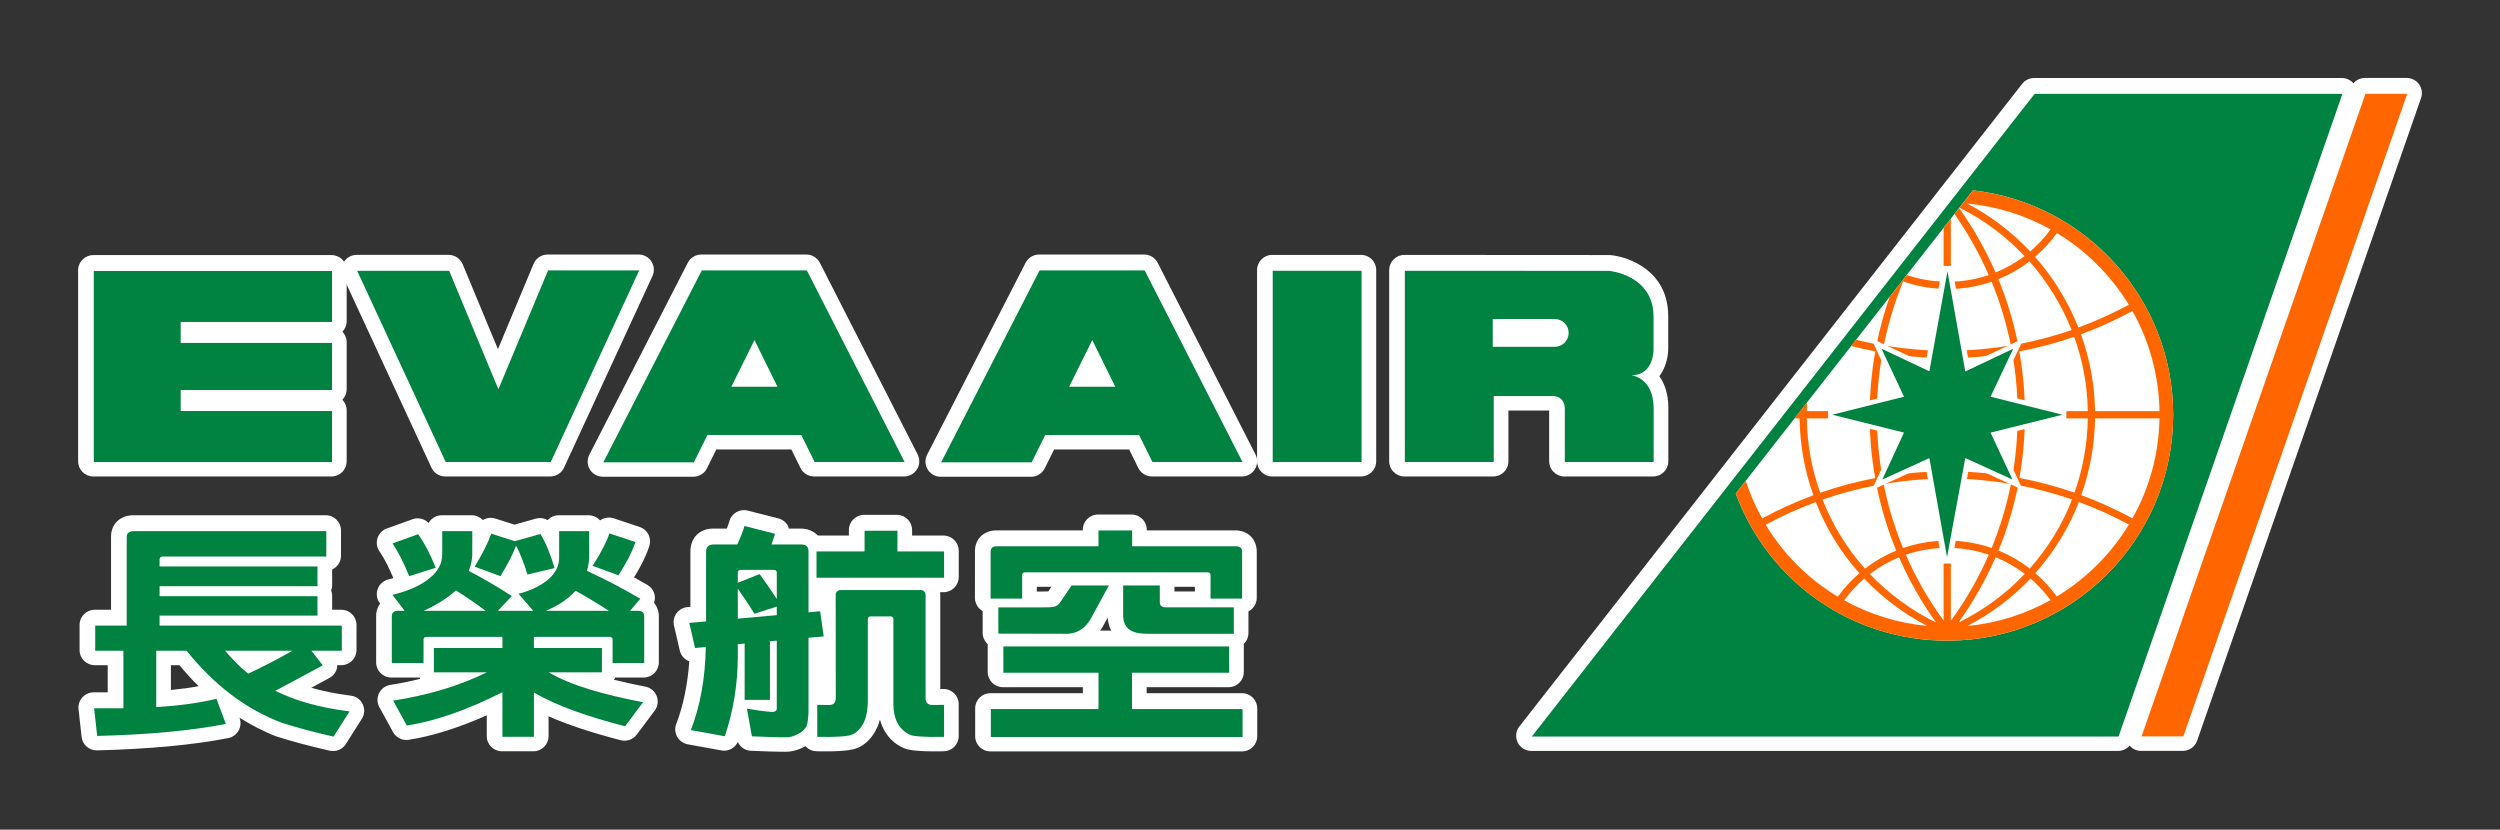 <?xml version="1.0" encoding="UTF-8" standalone="no"?>
<!-- Created with Inkscape (http://www.inkscape.org/) -->
<svg
   xmlns:svg="http://www.w3.org/2000/svg"
   xmlns="http://www.w3.org/2000/svg"
   version="1.0"
   width="1133.858"
   height="376.299"
   id="svg2">
  <rect width="100%" height="100%" fill="#333333" stroke="none"/>
  <defs
     id="defs4" />
  <g
     transform="translate(-2190.77,-43.269)"
     id="layer1">
    <g
       transform="translate(35.433,35.35)"
       id="g3609">
      <path
         d="M 2312.566,130.495 C 2312.566,126.696 2309.498,123.611 2305.699,123.611 L 2197.645,123.611 C 2193.847,123.611 2190.77,126.696 2190.77,130.495 L 2190.77,217.149 C 2190.77,220.939 2193.847,224.024 2197.645,224.024 L 2237.058,224.024 L 2305.699,224.024 C 2309.498,224.024 2312.566,220.939 2312.566,217.149 L 2312.566,194.022 C 2312.566,192.157 2311.818,190.473 2310.615,189.244 C 2311.818,187.998 2312.566,186.331 2312.566,184.466 L 2312.566,163.127 C 2312.566,161.279 2311.818,159.612 2310.632,158.374 C 2311.818,157.136 2312.566,155.469 2312.566,153.613 L 2312.566,130.495 z"
         id="path2946"
         style="fill:#ffffff;fill-opacity:1;fill-rule:nonzero;stroke:none" />
      <path
         d="M 2450.802,126.534 C 2449.539,124.557 2447.364,123.362 2445.01,123.362 L 2403.689,123.362 C 2400.913,123.362 2398.412,125.021 2397.338,127.591 L 2381.173,166.281 L 2365.188,127.771 C 2364.113,125.202 2361.612,123.526 2358.836,123.526 L 2317.086,123.526 C 2314.74,123.526 2312.557,124.72 2311.302,126.706 C 2310.03,128.674 2309.867,131.157 2310.856,133.289 L 2351.024,220.029 C 2352.15,222.453 2354.582,224.017 2357.255,224.017 L 2404.91,224.017 C 2407.599,224.017 2410.032,222.453 2411.157,220.02 L 2451.258,133.117 C 2452.237,130.994 2452.065,128.502 2450.802,126.534 z"
         id="path2950"
         style="fill:#ffffff;fill-opacity:1;fill-rule:nonzero;stroke:none" />
      <path
         d="M 2571.523,214.011 L 2527.186,127.116 C 2526.008,124.812 2523.645,123.36 2521.058,123.36 L 2473.404,123.36 C 2470.817,123.36 2468.462,124.804 2467.276,127.098 L 2422.63,214.131 C 2421.538,216.262 2421.624,218.815 2422.87,220.851 C 2424.125,222.897 2426.342,224.143 2428.749,224.143 L 2469.811,224.143 C 2472.432,224.143 2474.813,222.665 2475.973,220.319 L 2480.219,211.759 L 2514.243,211.759 L 2518.402,220.181 C 2519.554,222.527 2521.952,224.014 2524.564,224.014 L 2565.395,224.014 C 2567.793,224.014 2570.01,222.768 2571.265,220.723 C 2572.511,218.686 2572.614,216.142 2571.523,214.011 z"
         id="path2954"
         style="fill:#ffffff;fill-opacity:1;fill-rule:nonzero;stroke:none" />
      <path
         d="M 2724.748,214.011 L 2680.394,127.116 C 2679.216,124.812 2676.853,123.36 2674.266,123.36 L 2626.603,123.36 C 2624.016,123.36 2621.661,124.804 2620.484,127.098 L 2575.838,214.131 C 2574.738,216.262 2574.841,218.815 2576.078,220.851 C 2577.342,222.897 2579.55,224.143 2581.957,224.143 L 2623.011,224.143 C 2625.623,224.143 2628.004,222.665 2629.173,220.327 L 2633.427,211.759 L 2667.459,211.759 L 2671.619,220.181 C 2672.779,222.527 2675.16,224.014 2677.781,224.014 L 2718.629,224.014 C 2721.018,224.014 2723.244,222.768 2724.499,220.723 C 2725.745,218.686 2725.848,216.142 2724.748,214.011 z"
         id="path2958"
         style="fill:#ffffff;fill-opacity:1;fill-rule:nonzero;stroke:none" />
      <path
         d="M 2772.628,123.529 L 2732.339,123.529 C 2728.54,123.529 2725.464,126.597 2725.464,130.405 L 2725.464,217.136 C 2725.464,220.935 2728.54,224.012 2732.339,224.012 L 2772.628,224.012 C 2776.427,224.012 2779.503,220.935 2779.503,217.136 L 2779.503,130.405 C 2779.503,126.597 2776.427,123.529 2772.628,123.529 z"
         id="path2962"
         style="fill:#ffffff;fill-opacity:1;fill-rule:nonzero;stroke:none" />
      <path
         d="M 2907.917,178.535 C 2911.888,173.353 2911.957,166.881 2911.939,166.091 C 2911.939,166.202 2911.939,151.231 2911.939,151.231 C 2911.939,131.181 2894.665,124.392 2885.53,123.593 C 2884.937,123.567 2792.275,123.533 2792.275,123.533 C 2790.453,123.524 2788.7,124.255 2787.411,125.535 C 2786.122,126.824 2785.391,128.577 2785.391,130.399 L 2785.391,217.131 C 2785.391,220.938 2788.477,224.015 2792.267,224.015 L 2832.59,224.015 C 2836.397,224.015 2839.465,220.938 2839.465,217.131 L 2839.465,194.099 L 2857.951,194.099 L 2857.951,217.131 C 2857.951,220.938 2861.028,224.015 2864.818,224.015 L 2905.116,224.015 C 2908.906,224.015 2911.991,220.938 2911.991,217.131 L 2911.991,192.81 C 2911.991,186.485 2910.281,181.887 2907.917,178.535 M 2857.951,192.913 C 2857.951,192.922 2857.951,192.947 2857.951,192.81 L 2857.951,192.913 L 2857.951,192.913 z"
         id="path2966"
         style="fill:#ffffff;fill-opacity:1;fill-rule:nonzero;stroke:none" />
      <path
         d="M 2319.86,327.329 C 2318.854,325.198 2316.834,323.728 2314.506,323.436 C 2307.716,322.568 2301.889,321.399 2296.509,319.852 C 2298.52,318.769 2300.6,317.635 2302.852,316.415 L 2304.76,315.375 C 2306.539,314.421 2307.811,312.728 2308.223,310.742 C 2308.3,310.364 2308.197,309.986 2308.215,309.608 L 2310.14,309.608 C 2313.947,309.608 2317.023,306.531 2317.023,302.733 L 2317.023,291.337 C 2317.023,287.538 2313.947,284.462 2310.14,284.462 L 2305.98,284.462 L 2305.98,277.99 C 2305.98,277.191 2305.774,276.452 2305.525,275.73 C 2305.774,275.017 2305.98,274.278 2305.98,273.478 L 2305.98,266.208 C 2308.326,265.108 2309.994,262.753 2309.994,259.994 L 2309.994,248.478 C 2309.994,244.688 2306.908,241.603 2303.118,241.603 L 2215.948,241.603 C 2208.91,241.603 2205.704,246.544 2205.704,251.134 L 2205.704,284.462 L 2198.287,284.462 C 2194.497,284.462 2191.429,287.538 2191.429,291.337 L 2191.429,302.733 C 2191.429,306.531 2194.497,309.608 2198.287,309.608 L 2204.191,309.608 L 2204.191,321.932 L 2197.789,321.932 C 2195.838,321.932 2193.982,322.766 2192.667,324.227 C 2191.369,325.679 2190.75,327.613 2190.957,329.564 L 2192.34,342.12 C 2192.727,345.669 2195.778,348.324 2199.353,348.247 C 2223.15,347.637 2243.183,345.763 2258.867,342.661 C 2260.852,342.266 2262.563,341.028 2263.542,339.266 C 2264.531,337.504 2264.685,335.39 2263.972,333.508 L 2263.938,333.414 C 2269.326,336.74 2274.844,339.705 2280.645,341.896 C 2287.511,344.113 2295.555,346.262 2304.863,348.385 C 2307.699,349.029 2310.647,347.826 2312.194,345.368 L 2319.447,333.938 C 2320.71,331.944 2320.856,329.452 2319.86,327.329 M 2232.844,309.608 L 2236.703,309.608 C 2239.53,312.968 2242.418,316.217 2245.443,319.139 C 2241.61,319.844 2237.399,320.419 2232.844,320.858 L 2232.844,309.608 z"
         id="path2970"
         style="fill:#ffffff;fill-opacity:1;fill-rule:nonzero;stroke:none" />
      <path
         d="M 2718.663,322.319 L 2675.4,322.319 L 2675.4,319.586 L 2712.596,319.586 C 2716.386,319.586 2719.462,316.509 2719.462,312.71 L 2719.462,300.79 C 2719.462,296.992 2716.386,293.915 2712.596,293.915 L 2610.171,293.915 C 2606.381,293.915 2603.304,296.992 2603.304,300.79 L 2603.304,312.71 C 2603.304,316.509 2606.381,319.586 2610.171,319.586 L 2646.464,319.586 L 2646.464,322.319 L 2604.499,322.319 C 2600.692,322.319 2597.624,325.395 2597.624,329.194 L 2597.624,341.836 C 2597.624,345.643 2600.692,348.711 2604.499,348.711 L 2718.663,348.711 C 2722.462,348.711 2725.547,345.643 2725.547,341.836 L 2725.547,329.194 C 2725.547,325.395 2722.462,322.319 2718.663,322.319 z"
         id="path2974"
         style="fill:#ffffff;fill-opacity:1;fill-rule:nonzero;stroke:none" />
      <path
         d="M 2715.684,248.48 L 2675.446,248.48 L 2675.446,248.17 C 2675.446,244.363 2672.378,241.287 2668.588,241.287 L 2653.307,241.287 C 2649.517,241.287 2646.432,244.363 2646.432,248.17 L 2646.432,248.48 L 2607.166,248.48 C 2601.743,248.48 2597.781,252.115 2597.532,257.315 C 2597.515,257.658 2597.515,279.092 2597.515,279.092 C 2597.515,282.891 2600.591,285.959 2604.39,285.959 L 2618.699,285.959 C 2622.489,285.959 2625.583,282.891 2625.583,279.092 L 2625.583,274.047 L 2697.266,274.047 L 2697.266,279.092 C 2697.266,282.891 2700.352,285.959 2704.142,285.959 L 2718.451,285.959 C 2722.249,285.959 2725.326,282.891 2725.326,279.092 L 2725.326,257.658 C 2725.034,252.098 2721.072,248.48 2715.684,248.48 z"
         id="path2978"
         style="fill:#ffffff;fill-opacity:1;fill-rule:nonzero;stroke:none" />
      <path
         d="M 2663.959,269.604 C 2662.721,267.516 2660.478,266.235 2658.046,266.235 L 2641.124,266.235 C 2638.83,266.235 2636.69,267.378 2635.418,269.278 L 2630.794,276.144 C 2629.806,276.196 2628.397,276.196 2627.829,276.196 L 2607.9,276.196 C 2606.078,276.196 2604.325,276.926 2603.027,278.207 C 2601.738,279.496 2601.024,281.249 2601.024,283.071 L 2601.024,294.965 C 2601.024,298.764 2604.092,301.832 2607.891,301.841 L 2638.881,301.909 C 2646.307,301.909 2652.658,297.819 2656.285,290.694 C 2656.207,290.857 2664.088,276.402 2664.088,276.402 C 2665.24,274.279 2665.197,271.693 2663.959,269.604 z"
         id="path2982"
         style="fill:#ffffff;fill-opacity:1;fill-rule:nonzero;stroke:none" />
      <path
         d="M 2714.685,276.167 L 2688.009,276.167 L 2688.009,273.116 C 2688.009,269.317 2684.923,266.24 2681.125,266.24 L 2664.504,266.24 C 2660.714,266.24 2657.629,269.317 2657.629,273.116 L 2657.629,286.437 C 2657.629,291.026 2659.322,301.7 2675.015,301.906 C 2675.109,301.906 2714.685,301.906 2714.685,301.906 C 2718.475,301.906 2721.56,298.838 2721.56,295.031 L 2721.56,283.042 C 2721.56,279.235 2718.475,276.167 2714.685,276.167 z"
         id="path2986"
         style="fill:#ffffff;fill-opacity:1;fill-rule:nonzero;stroke:none" />
      <path
         d="M 2449.451,250.368 C 2448.643,248.744 2447.199,247.498 2445.472,246.922 L 2433.681,242.994 C 2430.088,241.8 2426.204,243.733 2424.992,247.326 C 2423.875,250.652 2421.555,255.103 2418.1,260.552 C 2416.991,262.314 2416.716,264.479 2417.395,266.439 C 2418.065,268.416 2419.578,269.971 2421.537,270.684 L 2433.208,274.973 C 2436.225,276.073 2439.602,274.956 2441.347,272.266 C 2445.326,266.155 2448.179,260.561 2449.82,255.628 C 2450.405,253.892 2450.276,252.001 2449.451,250.368 z"
         id="path2990"
         style="fill:#ffffff;fill-opacity:1;fill-rule:nonzero;stroke:none" />
      <path
         d="M 2413.219,263.318 C 2411.208,256.391 2408.879,250.796 2406.112,246.207 C 2404.505,243.56 2401.342,242.314 2398.36,243.147 L 2388.691,245.872 L 2379.977,243.096 C 2376.402,241.961 2372.578,243.886 2371.374,247.436 C 2370.206,250.882 2367.911,255.454 2364.516,261.04 C 2363.459,262.793 2363.236,264.933 2363.906,266.876 C 2364.585,268.809 2366.098,270.339 2368.014,271.052 L 2379.676,275.349 C 2382.736,276.484 2386.173,275.306 2387.892,272.53 C 2388.116,272.169 2388.262,271.869 2388.468,271.508 C 2389.963,274.095 2392.903,275.556 2395.911,274.842 L 2408.2,271.929 C 2410.039,271.491 2411.603,270.322 2412.557,268.697 C 2413.503,267.073 2413.743,265.131 2413.219,263.318 z"
         id="path2994"
         style="fill:#ffffff;fill-opacity:1;fill-rule:nonzero;stroke:none" />
      <path
         d="M 2359.104,262.571 C 2356.5,255.988 2353.552,250.376 2350.355,245.89 C 2348.567,243.38 2345.327,242.357 2342.431,243.414 L 2330.769,247.608 C 2328.749,248.33 2327.185,249.955 2326.541,252.009 C 2325.896,254.054 2326.248,256.288 2327.477,258.042 C 2329.6,261.05 2331.912,265.587 2334.327,271.5 C 2335.676,274.817 2339.354,276.536 2342.775,275.453 L 2354.789,271.663 C 2356.611,271.079 2358.107,269.773 2358.923,268.054 C 2359.74,266.335 2359.817,264.341 2359.104,262.571 z"
         id="path2998"
         style="fill:#ffffff;fill-opacity:1;fill-rule:nonzero;stroke:none" />
      <path
         d="M 2447.269,315.21 C 2451.068,315.21 2454.144,312.133 2454.144,308.334 L 2454.144,286.901 C 2454.015,284.632 2453.164,282.801 2451.97,281.306 C 2452.314,280.249 2452.468,279.14 2452.279,278.014 C 2451.953,276.012 2450.741,274.267 2448.996,273.236 C 2442.456,269.377 2435.71,265.862 2428.921,262.579 C 2428.972,262.029 2429.178,261.402 2429.195,260.869 C 2429.204,260.534 2429.204,248.485 2429.204,248.485 C 2429.204,244.695 2426.127,241.618 2422.337,241.618 L 2408.698,241.618 C 2404.9,241.618 2401.823,244.695 2401.823,248.485 L 2401.823,260.534 C 2401.823,261.496 2401.823,264.436 2395.378,267.736 C 2393.616,268.664 2391.364,269.489 2388.468,270.271 C 2388.365,270.297 2388.296,270.4 2388.184,270.434 C 2384.094,267.848 2379.934,265.415 2375.731,263.104 C 2375.972,261.686 2376.178,260.276 2376.178,258.884 L 2376.178,248.485 C 2376.178,244.695 2373.093,241.618 2369.303,241.618 L 2355.682,241.618 C 2351.874,241.618 2348.806,244.695 2348.806,248.485 L 2348.806,258.884 C 2348.806,260.328 2348.454,262.253 2345.704,264.384 C 2342.541,267.048 2337.694,269.188 2331.446,270.718 C 2329.203,271.285 2327.372,272.935 2326.608,275.127 C 2325.843,277.318 2326.229,279.75 2327.648,281.589 L 2327.742,281.718 C 2326.771,283.085 2326.049,284.64 2325.946,286.522 C 2325.937,286.901 2325.937,308.334 2325.937,308.334 C 2325.937,312.133 2329.014,315.21 2332.813,315.21 L 2345.558,315.21 C 2345.652,315.433 2345.841,315.596 2345.962,315.811 C 2341.57,316.868 2337.075,317.822 2332.383,318.544 C 2330.166,318.888 2328.249,320.289 2327.261,322.291 C 2326.264,324.311 2326.315,326.674 2327.398,328.642 L 2333.603,339.961 C 2335.004,342.505 2337.831,343.897 2340.693,343.45 C 2351.599,341.748 2363.296,338.027 2376.11,332.338 L 2376.11,341.774 C 2376.11,345.573 2379.178,348.658 2382.985,348.658 L 2397.268,348.658 C 2401.067,348.658 2404.135,345.573 2404.135,341.774 L 2404.135,332.81 C 2412.807,336.626 2423.463,340.158 2436.879,343.648 C 2439.577,344.344 2442.43,343.338 2444.106,341.121 L 2452.271,330.232 C 2453.689,328.333 2454.032,325.841 2453.182,323.632 C 2452.339,321.432 2450.414,319.807 2448.085,319.352 C 2442.8,318.321 2438.073,317.281 2433.768,316.215 C 2433.982,315.871 2434.275,315.588 2434.447,315.21 L 2447.269,315.21 z"
         id="path3002"
         style="fill:#ffffff;fill-opacity:1;fill-rule:nonzero;stroke:none" />
      <path
         d="M 2583.271,320.405 C 2582.713,320.405 2582.249,320.405 2581.785,320.405 L 2581.785,278.148 C 2581.785,277.916 2581.759,277.151 2581.759,277.151 C 2581.759,274.968 2580.822,272.69 2579.112,270.98 C 2577.402,269.278 2575.142,268.333 2572.727,268.333 L 2536.287,268.333 C 2531.311,268.333 2527.255,272.389 2527.255,277.383 C 2527.255,277.383 2527.281,308.932 2527.289,320.405 C 2526.782,320.405 2526.413,320.405 2525.768,320.405 C 2521.961,320.405 2518.884,323.473 2518.884,327.28 L 2518.884,341.77 C 2518.884,345.5 2521.858,348.542 2525.571,348.645 C 2527.487,348.705 2537.259,348.911 2541.874,347.846 C 2545.612,347.27 2551.894,343.549 2554.43,334.293 C 2556.733,342.767 2562.955,346.763 2566.968,347.803 C 2571.721,348.911 2581.544,348.705 2583.461,348.645 C 2587.19,348.542 2590.147,345.5 2590.147,341.77 L 2590.147,327.28 C 2590.147,323.473 2587.061,320.405 2583.271,320.405 z"
         id="path3006"
         style="fill:#ffffff;fill-opacity:1;fill-rule:nonzero;stroke:none" />
      <path
         d="M 2583.28,250.821 L 2569.014,250.821 L 2569.014,248.303 C 2569.014,244.513 2565.929,241.428 2562.139,241.428 L 2547.228,241.428 C 2543.421,241.428 2540.344,244.513 2540.344,248.303 L 2540.344,250.821 L 2525.433,250.821 C 2521.635,250.821 2518.558,253.898 2518.558,257.696 L 2518.558,269.625 C 2518.558,273.423 2521.635,276.5 2525.433,276.5 L 2583.28,276.5 C 2587.079,276.5 2590.164,273.423 2590.164,269.625 L 2590.164,257.696 C 2590.164,253.898 2587.079,250.821 2583.28,250.821 z"
         id="path3010"
         style="fill:#ffffff;fill-opacity:1;fill-rule:nonzero;stroke:none" />
      <path
         d="M 2533.873,283.838 C 2533.46,280.984 2531.337,278.836 2528.682,278.191 L 2528.682,257.823 C 2528.682,254.781 2527.736,252.315 2525.897,250.467 C 2523.07,247.648 2519.383,247.648 2518.171,247.648 L 2513.084,247.648 C 2512.946,247.227 2512.92,246.78 2512.705,246.393 C 2511.794,244.709 2510.213,243.514 2508.348,243.041 L 2494.46,239.501 C 2490.807,238.564 2487.112,240.73 2486.115,244.356 C 2485.866,245.285 2485.488,246.393 2484.989,247.648 L 2478.853,247.648 C 2472.631,247.648 2468.463,251.833 2468.463,258.064 L 2468.463,283.15 L 2467.114,283.27 C 2465.137,283.442 2463.332,284.465 2462.155,286.081 C 2461.003,287.679 2460.582,289.725 2461.029,291.658 L 2463.659,303.028 C 2464.192,305.34 2465.876,307.059 2467.964,307.85 C 2467.208,318.317 2465.283,327.882 2462.052,336.245 C 2461.312,338.152 2461.459,340.292 2462.456,342.08 C 2463.47,343.868 2465.214,345.122 2467.234,345.492 L 2482.617,348.285 C 2485.703,348.835 2488.642,347.193 2489.965,344.443 C 2491.031,346.704 2493.222,348.302 2495.818,348.422 C 2509.68,349.041 2512.379,348.852 2513.264,348.801 C 2516.659,348.388 2519.632,347.176 2522.7,345.062 C 2524.024,344.143 2524.986,342.991 2525.639,342.123 C 2526.782,340.963 2528.467,338.599 2528.673,330.572 C 2528.682,330.444 2528.682,312.851 2528.682,303.149 L 2529.3,303.097 C 2531.183,302.934 2532.91,301.997 2534.079,300.519 C 2535.256,299.049 2535.772,297.15 2535.497,295.276 L 2533.873,283.838 M 2528.656,296.789 C 2528.656,296.6 2528.544,296.445 2528.527,296.256 L 2528.587,296.256 C 2528.596,296.437 2528.656,296.609 2528.656,296.789 z"
         id="path3014"
         style="fill:#ffffff;fill-opacity:1;fill-rule:nonzero;stroke:none" />
      <path
         d="M 3252.496,46.165 C 3251.207,44.352 3249.11,43.269 3246.893,43.269 L 3227.943,43.269 C 3225.012,43.269 3222.4,45.125 3221.446,47.884 L 3119.907,339.327 C 3119.167,341.424 3119.494,343.762 3120.792,345.575 C 3122.081,347.389 3124.169,348.471 3126.395,348.471 L 3145.345,348.471 C 3148.276,348.471 3150.88,346.615 3151.834,343.856 L 3253.382,52.413 C 3254.112,50.299 3253.777,47.978 3252.496,46.165 z"
         id="path3018"
         style="fill:#ffffff;fill-opacity:1;fill-rule:nonzero;stroke:none" />
      <path
         d="M 3223.097,46.199 C 3221.808,44.386 3219.719,43.303 3217.502,43.303 L 3077.891,43.303 C 3075.777,43.303 3073.774,44.274 3072.477,45.95 L 2844.44,337.394 C 2842.816,339.465 2842.524,342.275 2843.675,344.647 C 2844.827,347.002 2847.233,348.506 2849.855,348.506 L 2856.077,348.506 L 3115.963,348.506 C 3118.893,348.506 3121.506,346.658 3122.46,343.891 L 3223.991,52.447 C 3224.713,50.333 3224.386,48.013 3223.097,46.199 z"
         id="path3022"
         style="fill:#ffffff;fill-opacity:1;fill-rule:nonzero;stroke:none" />
      <path
         d="M 2305.928,153.945 L 2305.928,130.818 L 2197.874,130.818 L 2197.874,217.481 L 2237.287,217.481 L 2305.928,217.481 L 2305.928,194.337 L 2237.287,194.337 L 2237.287,184.797 L 2305.928,184.797 L 2305.928,163.45 L 2237.287,163.45 L 2237.287,153.945 L 2305.928,153.945 z"
         id="path3026"
         style="fill:#008240;fill-opacity:1;fill-rule:nonzero;stroke:none" />
      <path
         d="M 2317.317,130.73 L 2359.058,130.73 L 2381.386,184.486 L 2403.911,130.558 L 2445.24,130.558 L 2405.148,217.462 L 2357.494,217.462 L 2317.317,130.73 z"
         id="path3030"
         style="fill:#008240;fill-opacity:1;fill-rule:nonzero;stroke:none" />
      <path
         d="M 2524.792,217.46 L 2565.631,217.46 L 2521.286,130.565 L 2473.631,130.565 L 2428.976,217.598 L 2470.039,217.598 L 2476.192,205.214 L 2518.75,205.214 L 2524.792,217.46 M 2487.038,183.333 L 2497.523,162.157 L 2507.965,183.333 L 2487.038,183.333 z"
         id="path3034"
         style="fill:#008240;fill-opacity:1;fill-rule:nonzero;stroke:none" />
      <path
         d="M 2678.009,217.46 L 2718.865,217.46 L 2674.502,130.565 L 2626.831,130.565 L 2582.184,217.598 L 2623.247,217.598 L 2629.392,205.214 L 2671.967,205.214 L 2678.009,217.46 M 2640.238,183.333 L 2650.731,162.157 L 2661.173,183.333 L 2640.238,183.333 z"
         id="path3038"
         style="fill:#008240;fill-opacity:1;fill-rule:nonzero;stroke:none" />
      <path
         d="M 2732.569,130.73 L 2772.858,130.73 L 2772.858,217.462 L 2732.569,217.462 L 2732.569,130.73 z"
         id="path3042"
         style="fill:#008240;fill-opacity:1;fill-rule:nonzero;stroke:none" />
      <path
         d="M 2895.211,178.116 C 2905.49,178.116 2905.292,166.531 2905.292,166.531 L 2905.292,151.56 C 2905.292,132.515 2885.164,130.771 2885.164,130.771 L 2792.494,130.728 L 2792.494,217.459 L 2832.818,217.459 L 2832.818,187.552 L 2859.571,187.552 C 2865.157,187.552 2865.046,193.138 2865.046,193.138 L 2865.046,217.459 L 2905.343,217.459 L 2905.343,193.138 C 2905.326,179.13 2895.211,178.116 2895.211,178.116 M 2860.491,165.207 L 2832.362,165.207 L 2832.362,152.608 L 2860.491,152.608 C 2863.963,152.608 2866.79,155.427 2866.79,158.908 C 2866.79,162.38 2863.963,165.207 2860.491,165.207 z"
         id="path3046"
         style="fill:#008240;fill-opacity:1;fill-rule:nonzero;stroke:none" />
      <path
         d="M 2301.722,309.662 L 2296.575,303.053 L 2310.368,303.053 L 2310.368,291.666 L 2227.71,291.666 L 2227.71,287.128 L 2299.333,287.128 L 2299.333,278.319 L 2227.71,278.319 L 2227.71,273.799 L 2299.333,273.799 L 2299.333,264.844 L 2227.71,264.844 L 2227.71,261.604 C 2227.71,260.753 2228.251,260.323 2229.326,260.323 L 2303.338,260.323 L 2303.338,248.807 L 2216.185,248.807 C 2213.925,248.807 2212.808,249.675 2212.808,251.454 L 2212.808,291.666 L 2198.524,291.666 L 2198.524,303.053 L 2211.304,303.053 L 2211.304,329.136 C 2207.204,329.136 2202.796,329.136 2198.026,329.136 L 2199.401,341.701 C 2222.949,341.091 2242.397,339.277 2257.772,336.244 L 2253.51,324.848 C 2245.981,326.696 2236.889,327.959 2226.206,328.629 L 2226.206,303.053 L 2239.974,303.053 C 2252.495,318.712 2266.942,329.626 2283.297,335.788 C 2289.562,337.799 2297.34,339.896 2306.621,342.01 L 2313.866,330.58 C 2298.818,328.664 2288.943,325.45 2280.16,321.23 C 2286.021,318.179 2293.025,314.38 2301.722,309.662 M 2257.394,303.053 L 2287.946,303.053 C 2281.432,306.8 2274.746,310.255 2267.905,313.469 C 2263.264,309.705 2260.153,306.199 2257.394,303.053 z"
         id="path3050"
         style="fill:#008240;fill-opacity:1;fill-rule:nonzero;stroke:none" />
      <path
         d="M 2668.751,313.036 L 2712.822,313.036 L 2712.822,301.116 L 2610.406,301.116 L 2610.406,313.036 L 2653.557,313.036 L 2653.557,329.52 L 2604.725,329.52 L 2604.725,342.17 L 2718.898,342.17 L 2718.898,329.52 L 2668.751,329.52 L 2668.751,313.036 z"
         id="path3054"
         style="fill:#008240;fill-opacity:1;fill-rule:nonzero;stroke:none" />
      <path
         d="M 2618.924,268.748 C 2618.924,267.897 2619.423,267.493 2620.377,267.493 L 2702.923,267.493 C 2703.903,267.493 2704.367,267.897 2704.367,268.748 L 2704.367,279.413 L 2718.676,279.413 L 2718.676,257.98 C 2718.607,256.459 2717.688,255.677 2715.917,255.677 L 2668.813,255.677 L 2668.813,248.5 L 2653.541,248.5 L 2653.541,255.677 L 2607.391,255.677 C 2605.62,255.677 2604.701,256.459 2604.624,257.98 L 2604.624,279.413 L 2618.924,279.413 L 2618.924,268.748 z"
         id="path3058"
         style="fill:#008240;fill-opacity:1;fill-rule:nonzero;stroke:none" />
      <path
         d="M 2628.055,283.393 L 2608.126,283.393 L 2608.134,295.296 L 2639.125,295.365 C 2644.178,295.365 2648.037,292.52 2650.4,287.888 L 2658.281,273.441 L 2641.351,273.441 L 2636.246,281.021 C 2634.793,283.187 2633.607,283.393 2628.055,283.393 z"
         id="path3062"
         style="fill:#008240;fill-opacity:1;fill-rule:nonzero;stroke:none" />
      <path
         d="M 2664.732,273.44 L 2664.732,286.769 C 2664.732,292.888 2668.264,295.269 2675.328,295.363 L 2714.913,295.363 L 2714.913,283.366 L 2684.06,283.366 C 2682.255,283.366 2681.353,282.575 2681.353,280.968 L 2681.353,273.44 L 2664.732,273.44 z"
         id="path3066"
         style="fill:#008240;fill-opacity:1;fill-rule:nonzero;stroke:none" />
      <path
         d="M 2443.534,253.767 L 2431.743,249.848 C 2430.436,253.724 2427.901,258.614 2424.128,264.561 L 2435.816,268.85 C 2439.486,263.203 2442.064,258.167 2443.534,253.767 z"
         id="path3070"
         style="fill:#008240;fill-opacity:1;fill-rule:nonzero;stroke:none" />
      <path
         d="M 2389.401,255.403 C 2391.129,258.617 2392.848,262.966 2394.566,268.475 L 2406.847,265.57 C 2405.026,259.288 2402.903,254.148 2400.453,250.092 L 2388.8,253.375 L 2378.117,249.972 C 2376.802,253.848 2374.319,258.841 2370.623,264.925 L 2382.285,269.223 C 2385.483,264.083 2387.863,259.468 2389.401,255.403 z"
         id="path3074"
         style="fill:#008240;fill-opacity:1;fill-rule:nonzero;stroke:none" />
      <path
         d="M 2352.943,265.424 C 2350.503,259.245 2347.838,254.2 2344.985,250.204 L 2333.332,254.398 C 2335.781,257.87 2338.299,262.803 2340.929,269.223 L 2352.943,265.424 z"
         id="path3078"
         style="fill:#008240;fill-opacity:1;fill-rule:nonzero;stroke:none" />
      <path
         d="M 2447.503,308.663 L 2447.503,287.23 C 2447.409,285.709 2446.481,284.952 2444.736,284.952 L 2441.092,284.952 L 2445.742,279.478 C 2437.887,274.854 2429.817,270.635 2421.566,266.845 C 2422.125,264.713 2422.477,262.711 2422.563,260.854 L 2422.563,248.814 L 2408.933,248.814 L 2408.933,260.854 C 2408.933,266.269 2405.513,270.712 2398.74,274.175 C 2396.454,275.387 2393.704,276.358 2390.507,277.235 L 2397.228,284.952 L 2381.166,284.952 L 2387.456,278.24 C 2381.071,274.098 2374.565,270.291 2367.931,266.845 C 2368.996,264.223 2369.529,261.68 2369.529,259.213 L 2369.529,248.814 L 2355.907,248.814 L 2355.907,259.213 C 2355.907,263.527 2353.965,267.18 2350.141,270.153 C 2346.377,273.342 2340.765,275.894 2333.331,277.725 L 2338.883,284.952 L 2335.814,284.952 C 2334.044,284.952 2333.124,285.709 2333.039,287.23 L 2333.039,308.663 L 2347.434,308.663 L 2347.434,298.007 C 2347.434,297.156 2347.924,296.752 2348.886,296.752 L 2383.211,296.752 L 2383.211,301.823 L 2352.117,301.823 L 2352.117,312.857 L 2376.129,312.857 C 2363.762,318.925 2349.625,323.213 2333.649,325.671 L 2339.862,336.981 C 2352.943,334.944 2367.088,329.977 2383.211,321.864 L 2383.211,342.103 L 2397.494,342.103 L 2397.494,321.993 C 2408.108,328.232 2422.22,333.002 2438.832,337.316 L 2446.996,326.428 C 2429.318,322.973 2414.708,319.019 2404.224,312.857 L 2428.339,312.857 L 2428.339,301.823 L 2397.494,301.823 L 2397.494,296.752 L 2431.733,296.752 C 2432.696,296.752 2433.177,297.156 2433.177,298.007 L 2433.177,308.663 L 2447.503,308.663 M 2410.403,281.016 C 2412.594,279.478 2414.605,277.776 2416.401,275.868 C 2421.97,278.962 2426.989,282.005 2431.493,284.952 L 2402.917,284.952 C 2405.779,283.723 2408.28,282.391 2410.403,281.016 M 2362.155,275.705 C 2367.157,278.859 2371.6,281.936 2375.579,284.952 L 2347.434,284.952 C 2352.994,282.486 2357.936,279.409 2362.155,275.705 z"
         id="path3082"
         style="fill:#008240;fill-opacity:1;fill-rule:nonzero;stroke:none" />
      <path
         d="M 2578.161,327.639 C 2575.78,327.639 2575.376,326.23 2575.135,325.13 L 2575.135,278.472 L 2575.118,277.699 C 2575.118,276.513 2574.147,275.533 2572.961,275.533 L 2536.522,275.533 C 2535.328,275.533 2534.365,276.513 2534.365,277.699 L 2534.399,324.863 C 2534.288,326.101 2533.712,327.691 2531.581,327.639 C 2531.581,327.639 2531.177,327.605 2526.003,327.605 L 2526.003,342.103 C 2526.003,342.103 2536.565,342.404 2540.544,341.476 C 2540.544,341.476 2548.752,340.17 2548.932,326.367 L 2548.932,326.385 L 2548.932,288.734 C 2548.949,287.892 2549.422,287.479 2550.35,287.47 L 2559.15,287.47 C 2560.036,287.479 2560.483,287.874 2560.526,288.622 L 2560.526,327.82 L 2560.56,327.923 C 2560.689,339.344 2568.913,341.476 2568.913,341.476 C 2572.884,342.404 2583.506,342.103 2583.506,342.103 L 2583.506,327.605 C 2578.315,327.605 2578.161,327.639 2578.161,327.639 z"
         id="path3086"
         style="fill:#008240;fill-opacity:1;fill-rule:nonzero;stroke:none" />
      <path
         d="M 2562.365,248.63 L 2547.455,248.63 L 2547.455,258.024 L 2525.66,258.024 L 2525.66,269.944 L 2583.516,269.944 L 2583.516,258.024 L 2562.365,258.024 L 2562.365,248.63 z"
         id="path3090"
         style="fill:#008240;fill-opacity:1;fill-rule:nonzero;stroke:none" />
      <path
         d="M 2528.929,296.578 L 2527.296,285.139 L 2522.028,285.646 L 2522.028,258.145 C 2522.028,255.609 2520.877,254.853 2518.401,254.853 L 2505.253,254.853 C 2505.828,253.143 2506.378,251.57 2506.885,250.032 L 2492.989,246.483 C 2492.387,248.674 2491.304,251.467 2489.723,254.853 L 2479.075,254.853 C 2476.583,254.853 2475.568,255.996 2475.568,258.394 L 2475.568,289.762 L 2467.954,290.433 L 2470.584,301.803 L 2475.448,301.373 L 2475.448,301.373 C 2475.19,315.51 2472.939,328.049 2468.685,339.041 L 2484.077,341.843 C 2487.935,330.421 2489.886,318.458 2489.964,305.954 L 2489.964,300.084 L 2493.066,299.792 L 2493.066,325.351 L 2504.539,325.351 L 2504.539,298.76 L 2507.642,298.485 L 2507.642,329.45 C 2507.642,330.034 2507.221,330.481 2506.378,330.722 C 2505.304,330.971 2501.196,330.507 2494.106,329.321 L 2496.358,341.877 C 2505.45,342.281 2511.011,342.401 2513.013,342.264 C 2515.11,342.006 2517.052,341.086 2519.029,339.729 C 2519.88,339.136 2520.782,337.804 2520.782,337.804 C 2521.882,336.772 2522.028,330.722 2522.028,330.722 L 2522.028,297.196 L 2521.994,297.179 L 2528.929,296.578 M 2507.642,286.909 L 2489.964,288.499 L 2489.964,274.877 C 2493.487,279.939 2495.997,283.764 2497.483,286.308 L 2507.642,283.007 L 2507.642,286.909 M 2507.642,279.57 C 2506.55,277.989 2505.433,276.27 2504.264,274.499 C 2502.159,271.526 2500.698,269.489 2499.855,268.294 L 2489.964,272.23 L 2489.964,267.607 C 2489.981,266.816 2490.445,266.387 2491.382,266.369 L 2506.215,266.369 C 2507.16,266.387 2507.633,266.816 2507.642,267.624 L 2507.642,279.57 z"
         id="path3094"
         style="fill:#008240;fill-opacity:1;fill-rule:nonzero;stroke:none" />
      <path
         d="M 3050.199,94.256 L 2942.575,231.796 C 2957.451,271.896 2995.291,298.495 3038.519,298.495 C 3095.017,298.495 3140.979,252.525 3140.979,196.036 C 3140.979,143.741 3101.54,100.074 3050.199,94.256 z"
         id="path3098"
         style="fill:#ffffff;fill-opacity:1;fill-rule:nonzero;stroke:none" />
      <path
         d="M 3228.166,50.471 L 3126.626,341.914 L 3145.576,341.914 L 3247.116,50.471 L 3228.166,50.471 z"
         id="path3102"
         style="fill:#ff6600;fill-opacity:1;fill-rule:nonzero;stroke:none" />
      <path
         d="M 3078.314,124.402 C 3086.659,133.873 3093.337,144.745 3097.969,156.458 C 3105.807,153.588 3113.43,150.142 3120.847,146.145 C 3112.76,132.893 3101.596,121.695 3088.249,113.625 C 3085.345,117.665 3082.019,121.24 3078.314,124.402 z"
         id="path3106"
         style="fill:#ffffff;fill-opacity:1;fill-rule:nonzero;stroke:none" />
      <path
         d="M 3105.523,194.389 L 3134.761,194.389 C 3134.468,177.991 3130.06,162.47 3122.497,148.969 C 3114.977,153.034 3107.165,156.6 3099.155,159.539 C 3103.134,170.548 3105.352,182.331 3105.523,194.389 z"
         id="path3110"
         style="fill:#ffffff;fill-opacity:1;fill-rule:nonzero;stroke:none" />
      <path
         d="M 3078.424,267.866 C 3082.024,270.943 3085.342,274.51 3088.152,278.454 C 3101.507,270.402 3112.757,259.178 3120.878,245.84 C 3113.565,241.878 3105.994,238.475 3098.224,235.587 C 3093.592,247.481 3086.854,258.361 3078.424,267.866 z"
         id="path3114"
         style="fill:#ffffff;fill-opacity:1;fill-rule:nonzero;stroke:none" />
      <path
         d="M 2980.892,231.417 C 2989.005,228.581 2997.324,226.347 3005.824,224.748 C 3004.234,215.888 3003.383,206.864 3003.314,197.677"
         id="path3118"
         style="fill:#ffffff;fill-opacity:1;fill-rule:nonzero;stroke:none" />
      <path
         d="M 3076.258,270.317 C 3068.102,278.912 3058.485,286.182 3047.665,291.829 C 3061.227,290.557 3073.946,286.431 3085.342,280.098 C 3082.643,276.454 3079.584,273.214 3076.258,270.317 z"
         id="path3122"
         style="fill:#ffffff;fill-opacity:1;fill-rule:nonzero;stroke:none" />
      <path
         d="M 2998.643,267.9 C 2990.229,258.421 2983.491,247.558 2978.876,235.638 C 2971.064,238.525 2963.467,241.937 2956.162,245.908 C 2964.327,259.452 2975.602,270.581 2988.88,278.557 C 2991.733,274.578 2995.025,271.02 2998.643,267.9 z"
         id="path3126"
         style="fill:#ffffff;fill-opacity:1;fill-rule:nonzero;stroke:none" />
      <path
         d="M 2991.736,280.171 C 3003.131,286.47 3015.876,290.535 3029.352,291.798 C 3018.575,286.143 3008.941,278.916 3000.871,270.322 C 2997.511,273.244 2994.426,276.518 2991.736,280.171 z"
         id="path3130"
         style="fill:#ffffff;fill-opacity:1;fill-rule:nonzero;stroke:none" />
      <path
         d="M 3076.124,121.969 C 3079.536,119.021 3082.647,115.721 3085.371,111.974 C 3074.018,105.614 3061.23,101.497 3047.531,100.251 C 3058.368,105.889 3067.968,113.271 3076.124,121.969 z"
         id="path3134"
         style="fill:#ffffff;fill-opacity:1;fill-rule:nonzero;stroke:none" />
      <path
         d="M 3036.855,138.946 C 3030.555,138.774 3024.436,137.631 3018.515,135.552 C 3014.63,144.971 3011.717,154.665 3009.706,164.582 C 3018.644,166.078 3027.719,166.937 3036.855,167.023 L 3036.855,138.946 z"
         id="path3138"
         style="fill:#ffffff;fill-opacity:1;fill-rule:nonzero;stroke:none" />
      <path
         d="M 3060.404,131.502 C 3065.105,129.628 3069.506,127.093 3073.545,124.042 C 3065.174,115.173 3055.248,107.705 3044.024,102.102 L 3043.904,102.308 C 3050.444,111.529 3055.953,121.292 3060.404,131.502 z"
         id="path3142"
         style="fill:#ffffff;fill-opacity:1;fill-rule:nonzero;stroke:none" />
      <path
         d="M 3036.855,253.129 L 3036.855,224.966 C 3027.711,225.061 3018.618,225.92 3009.663,227.441 C 3011.657,237.402 3014.579,247.148 3018.438,256.49 C 3024.299,254.47 3030.495,253.31 3036.855,253.129 z"
         id="path3146"
         style="fill:#ffffff;fill-opacity:1;fill-rule:nonzero;stroke:none" />
      <path
         d="M 3019.716,259.524 C 3024.271,270 3029.986,279.961 3036.853,289.38 L 3036.853,256.43 C 3030.923,256.585 3025.165,257.668 3019.716,259.524 z"
         id="path3150"
         style="fill:#ffffff;fill-opacity:1;fill-rule:nonzero;stroke:none" />
      <path
         d="M 3040.127,289.461 C 3047.046,280.007 3052.735,269.995 3057.333,259.502 C 3051.876,257.611 3046.066,256.58 3040.127,256.416 L 3040.127,289.461 z"
         id="path3154"
         style="fill:#ffffff;fill-opacity:1;fill-rule:nonzero;stroke:none" />
      <path
         d="M 3061.73,257.611 C 3066.784,259.656 3071.536,262.424 3075.894,265.801 C 3084.092,256.588 3090.615,246 3095.119,234.45 C 3087.126,231.717 3078.944,229.5 3070.642,227.927 C 3068.631,238.137 3065.624,248.037 3061.73,257.611 z"
         id="path3158"
         style="fill:#ffffff;fill-opacity:1;fill-rule:nonzero;stroke:none" />
      <path
         d="M 3043.635,290.267 C 3055.109,284.621 3065.198,277.144 3073.663,268.214 C 3069.59,265.103 3065.138,262.551 3060.446,260.626 C 3055.916,270.965 3050.313,280.865 3043.635,290.267 z"
         id="path3162"
         style="fill:#ffffff;fill-opacity:1;fill-rule:nonzero;stroke:none" />
      <path
         d="M 3067.941,167.809 C 3058.797,169.381 3049.49,170.232 3040.131,170.335 L 3040.131,194.39 L 3070.425,194.39 C 3070.348,185.375 3069.506,176.532 3067.941,167.809 z"
         id="path3166"
         style="fill:#ffffff;fill-opacity:1;fill-rule:nonzero;stroke:none" />
      <path
         d="M 3071.231,224.686 C 3079.739,226.302 3088.05,228.536 3096.206,231.338 C 3099.979,220.767 3102.067,209.432 3102.247,197.675 L 3073.715,197.675 C 3073.629,206.845 3072.804,215.843 3071.231,224.686 z"
         id="path3170"
         style="fill:#ffffff;fill-opacity:1;fill-rule:nonzero;stroke:none" />
      <path
         d="M 3070.425,197.678 L 3040.131,197.678 L 3040.131,221.682 C 3049.516,221.75 3058.814,222.627 3067.993,224.183 C 3069.531,215.503 3070.348,206.685 3070.425,197.678 z"
         id="path3174"
         style="fill:#ffffff;fill-opacity:1;fill-rule:nonzero;stroke:none" />
      <path
         d="M 3040.127,253.112 C 3046.513,253.293 3052.735,254.418 3058.631,256.464 C 3062.455,247.088 3065.42,237.368 3067.405,227.407 C 3058.407,225.903 3049.28,225.026 3040.127,224.966 L 3040.127,253.112 z"
         id="path3178"
         style="fill:#ffffff;fill-opacity:1;fill-rule:nonzero;stroke:none" />
      <path
         d="M 3036.855,221.699 L 3036.855,197.678 L 3006.604,197.678 C 3006.707,206.694 3007.532,215.537 3009.061,224.2 C 3018.197,222.636 3027.487,221.785 3036.855,221.699 z"
         id="path3182"
         style="fill:#ffffff;fill-opacity:1;fill-rule:nonzero;stroke:none" />
      <path
         d="M 3015.369,257.67 C 3011.425,248.096 3008.434,238.187 3006.423,227.968 C 2998.121,229.541 2989.931,231.75 2981.938,234.508 C 2986.468,246.024 2992.965,256.612 3001.206,265.825 C 3005.555,262.465 3010.265,259.706 3015.369,257.67 z"
         id="path3186"
         style="fill:#ffffff;fill-opacity:1;fill-rule:nonzero;stroke:none" />
      <path
         d="M 3003.41,268.252 C 3011.892,277.156 3021.948,284.615 3033.412,290.245 C 3026.743,280.911 3021.114,271.02 3016.636,260.664 C 3011.927,262.606 3007.492,265.158 3003.41,268.252 z"
         id="path3190"
         style="fill:#ffffff;fill-opacity:1;fill-rule:nonzero;stroke:none" />
      <path
         d="M 3073.715,194.389 L 3102.247,194.389 C 3102.067,182.726 3099.918,171.348 3096.077,160.674 C 3087.972,163.467 3079.671,165.71 3071.188,167.291 C 3072.769,176.16 3073.612,185.253 3073.715,194.389 z"
         id="path3194"
         style="fill:#ffffff;fill-opacity:1;fill-rule:nonzero;stroke:none" />
      <path
         d="M 3094.915,157.595 C 3090.386,146.2 3083.88,135.68 3075.776,126.459 C 3071.453,129.776 3066.7,132.492 3061.69,134.529 C 3065.592,144.051 3068.591,153.9 3070.611,164.067 C 3078.835,162.494 3086.974,160.363 3094.915,157.595 z"
         id="path3198"
         style="fill:#ffffff;fill-opacity:1;fill-rule:nonzero;stroke:none" />
      <path
         d="M 3036.855,170.335 C 3027.522,170.232 3018.257,169.381 3009.122,167.852 C 3007.566,176.549 3006.707,185.375 3006.604,194.39 L 3036.855,194.39 L 3036.855,170.335 z"
         id="path3202"
         style="fill:#ffffff;fill-opacity:1;fill-rule:nonzero;stroke:none" />
      <path
         d="M 3058.633,135.682 C 3052.729,137.702 3046.515,138.828 3040.13,138.991 L 3040.13,167.033 C 3049.283,166.939 3058.41,166.08 3067.365,164.584 C 3065.362,154.667 3062.449,144.99 3058.633,135.682 z"
         id="path3206"
         style="fill:#ffffff;fill-opacity:1;fill-rule:nonzero;stroke:none" />
      <path
         d="M 3099.287,232.5 C 3107.254,235.422 3115.023,238.954 3122.492,242.993 C 3130.063,229.535 3134.472,214.126 3134.764,197.677 L 3105.527,197.677 C 3105.355,209.811 3103.172,221.542 3099.287,232.5 z"
         id="path3210"
         style="fill:#ffffff;fill-opacity:1;fill-rule:nonzero;stroke:none" />
      <path
         d="M 3043.459,98.124 C 3043.459,98.124 3043.477,98.15 3043.502,98.159"
         id="path3218"
         style="fill:#008240;fill-opacity:1;fill-rule:nonzero;stroke:none" />
      <path
         d="M 3050.148,94.256 L 3082.831,52.471 L 3050.148,94.256 L 3050.2,94.256 C 3101.532,100.074 3140.979,143.741 3140.979,196.036 C 3140.979,252.525 3095.018,298.495 3038.512,298.495 C 2995.292,298.495 2957.452,271.896 2942.567,231.796 L 2942.567,231.779 L 2856.299,341.955 L 3116.202,341.955 L 3217.725,50.503 L 3078.113,50.503 L 2850.086,341.955 L 2856.299,341.955 L 2942.567,231.779"
         id="path3222"
         style="fill:#008240;fill-opacity:1;fill-rule:nonzero;stroke:none" />
      <path
         d="M 3050.199,94.256 L 3047.913,97.152 L 3046.099,99.473 L 3045.653,100.074 L 3044.02,102.102 C 3055.252,107.706 3065.17,115.174 3073.549,124.043 C 3069.501,127.094 3065.101,129.629 3060.409,131.503 C 3055.957,121.293 3050.439,111.53 3043.908,102.309 L 3041.785,104.981 C 3047.913,113.739 3053.112,123.02 3057.298,132.672 C 3051.84,134.519 3046.074,135.559 3040.127,135.68 L 3040.127,107.078 L 3036.852,111.281 L 3036.852,135.619 C 3031.129,135.491 3025.534,134.476 3020.119,132.637 C 3020.042,132.594 3018.005,135.387 3018.005,135.387 L 3012.35,142.598 C 3009.892,149.611 3007.942,156.778 3006.481,164.066 C 3003.335,163.473 3000.233,162.76 2997.165,161.995 L 2994.922,164.865 C 2998.566,165.785 3002.175,166.593 3005.87,167.289 C 3004.263,176.158 3003.413,185.242 3003.318,194.386 L 2974.803,194.386 L 2974.914,190.415 L 2969.242,197.677 L 2971.52,197.677 C 2971.692,209.83 2973.875,221.56 2977.768,232.527 C 2969.801,235.5 2962.041,238.989 2954.564,243.046 C 2951.564,237.692 2949.055,232.011 2947.095,225.995 L 2944.827,228.908 L 2942.575,231.796 C 2957.451,271.896 2995.291,298.495 3038.519,298.495 C 3095.017,298.495 3140.979,252.525 3140.979,196.036 C 3140.979,143.741 3101.54,100.074 3050.199,94.256 M 3134.765,194.386 L 3105.528,194.386 C 3105.356,182.328 3103.13,170.546 3099.151,159.545 C 3107.169,156.598 3114.973,153.04 3122.492,148.966 C 3130.064,162.476 3134.473,177.988 3134.765,194.386 M 3006.61,197.677 L 3036.852,197.677 L 3036.852,221.698 C 3027.485,221.784 3018.194,222.635 3009.059,224.199 C 3007.529,215.536 3006.704,206.693 3006.61,197.677 M 3040.127,170.34 C 3049.486,170.236 3058.793,169.377 3067.937,167.813 C 3069.501,176.527 3070.352,185.379 3070.429,194.386 L 3040.127,194.386 L 3040.127,170.34 M 3070.429,197.677 C 3070.352,206.684 3069.527,215.502 3067.989,224.182 C 3058.819,222.635 3049.52,221.75 3040.127,221.681 L 3040.127,197.677 L 3070.429,197.677 M 3009.66,227.439 C 3018.616,225.918 3027.708,225.067 3036.852,224.964 L 3036.852,253.127 C 3030.493,253.316 3024.296,254.476 3018.444,256.487 C 3014.576,247.145 3011.663,237.399 3009.66,227.439 M 3015.367,257.673 C 3010.271,259.71 3005.561,262.46 3001.204,265.829 C 2992.962,256.616 2986.465,246.019 2981.945,234.503 C 2989.928,231.753 2998.119,229.536 3006.421,227.972 C 3008.44,238.19 3011.422,248.091 3015.367,257.673 M 3040.127,224.964 C 3049.288,225.033 3058.406,225.901 3067.404,227.404 C 3065.419,237.365 3062.454,247.085 3058.63,256.461 C 3052.734,254.424 3046.512,253.29 3040.127,253.109 L 3040.127,224.964 M 3070.644,227.929 C 3078.946,229.501 3087.128,231.719 3095.12,234.452 C 3090.617,246.002 3084.086,256.59 3075.895,265.803 C 3071.53,262.417 3066.785,259.658 3061.732,257.613 C 3065.625,248.039 3068.633,238.139 3070.644,227.929 M 3071.229,224.689 C 3072.801,215.837 3073.635,206.847 3073.712,197.677 L 3102.253,197.677 C 3102.064,209.426 3099.976,220.77 3096.212,231.341 C 3088.047,228.539 3079.745,226.296 3071.229,224.689 M 3073.712,194.386 C 3073.618,185.25 3072.767,176.158 3071.186,167.289 C 3079.677,165.707 3087.979,163.473 3096.074,160.68 C 3099.916,171.354 3102.064,182.724 3102.253,194.386 L 3073.712,194.386 M 3120.851,146.147 C 3113.426,150.143 3105.811,153.59 3097.974,156.46 C 3093.341,144.746 3086.655,133.866 3078.31,124.404 C 3082.014,121.241 3085.349,117.666 3088.254,113.627 C 3101.592,121.688 3112.755,132.895 3120.851,146.147 M 3047.526,100.246 C 3061.225,101.501 3074.013,105.609 3085.375,111.977 C 3082.642,115.724 3079.539,119.024 3076.127,121.972 C 3067.963,113.275 3058.363,105.892 3047.526,100.246 M 3075.784,126.458 C 3083.879,135.68 3090.385,146.199 3094.914,157.595 C 3086.973,160.362 3078.834,162.493 3070.61,164.066 C 3068.599,153.899 3065.591,144.05 3061.689,134.537 C 3066.7,132.491 3071.452,129.775 3075.784,126.458 M 3058.63,135.68 C 3062.454,144.987 3065.367,154.664 3067.361,164.59 C 3058.406,166.077 3049.288,166.936 3040.127,167.039 L 3040.127,138.988 C 3046.512,138.834 3052.734,137.708 3058.63,135.68 M 3018.512,135.559 C 3024.434,137.63 3030.553,138.782 3036.852,138.945 L 3036.852,167.022 C 3027.717,166.936 3018.641,166.077 3009.704,164.59 C 3011.715,154.664 3014.628,144.97 3018.512,135.559 M 3009.128,167.847 C 3018.255,169.377 3027.519,170.236 3036.852,170.34 L 3036.852,194.386 L 3006.61,194.386 C 3006.704,185.379 3007.564,176.545 3009.128,167.847 M 2974.803,197.677 L 3003.318,197.677 C 3003.387,206.865 3004.229,215.888 3005.827,224.749 C 2997.328,226.347 2989.009,228.582 2980.896,231.418 C 2977.089,220.778 2974.949,209.443 2974.803,197.677 M 2978.876,235.638 C 2983.491,247.558 2990.221,258.429 2998.643,267.9 C 2995.025,271.02 2991.733,274.578 2988.88,278.557 C 2975.602,270.581 2964.327,259.452 2956.162,245.908 C 2963.467,241.937 2971.064,238.525 2978.876,235.638 M 2991.733,280.172 C 2994.432,276.52 2997.508,273.245 3000.869,270.323 C 3008.939,278.909 3018.573,286.145 3029.35,291.792 C 3015.874,290.537 3003.129,286.472 2991.733,280.172 M 3003.413,268.252 C 3007.486,265.158 3011.929,262.606 3016.639,260.664 C 3021.108,271.02 3026.746,280.911 3033.415,290.245 C 3021.95,284.615 3011.895,277.156 3003.413,268.252 M 3036.852,289.377 C 3029.986,279.957 3024.271,269.997 3019.716,259.521 C 3025.164,257.673 3030.922,256.59 3036.852,256.427 L 3036.852,289.377 M 3040.127,256.418 C 3046.074,256.581 3051.875,257.613 3057.332,259.503 C 3052.734,269.997 3047.045,280.009 3040.127,289.463 L 3040.127,256.418 M 3060.443,260.621 C 3065.135,262.554 3069.587,265.107 3073.661,268.209 C 3065.196,277.139 3055.106,284.615 3043.633,290.27 C 3050.319,280.868 3055.914,270.968 3060.443,260.621 M 3047.664,291.826 C 3058.484,286.18 3068.1,278.909 3076.256,270.315 C 3079.582,273.211 3082.642,276.451 3085.34,280.095 C 3073.953,286.429 3061.225,290.563 3047.664,291.826 M 3088.151,278.462 C 3085.34,274.517 3082.023,270.951 3078.422,267.866 C 3086.861,258.36 3093.59,247.48 3098.223,235.586 C 3105.992,238.474 3113.563,241.877 3120.885,245.839 C 3112.755,259.177 3101.506,270.401 3088.151,278.462 M 3122.492,242.994 C 3115.024,238.955 3107.255,235.423 3099.288,232.501 C 3103.173,221.543 3105.356,209.812 3105.528,197.677 L 3134.765,197.677 C 3134.473,214.127 3130.064,229.536 3122.492,242.994 z"
         id="path3226"
         style="fill:#ff6600;fill-opacity:1;fill-rule:nonzero;stroke:none" />
      <path
         d="M 3048.537,218.954 L 3072.764,230.109 L 3061.308,205.547 L 3092.53,197.881 L 3092.53,194.194 L 3061.308,186.391 L 3073.202,161.339 L 3048.416,172.975 L 3040.647,128.535 L 3036.299,128.535 L 3028.676,172.941 L 3003.942,161.339 L 3015.604,186.485 L 2984.45,194.194 L 2984.45,197.838 L 3015.604,205.384 L 3004.294,230.169 L 3028.633,219.109 L 3036.213,263.532 L 3040.493,263.489 L 3048.537,218.954 z"
         id="path3230"
         style="fill:#ffffff;fill-opacity:1;fill-rule:nonzero;stroke:none" />
      <path
         d="M 3038.6,130.998 L 3046.679,176.401 L 3068.413,166.097 L 3058.143,187.848 L 3090.758,196.013 L 3058.143,204.117 L 3068.069,225.405 L 3046.679,215.668 L 3038.394,260.623 L 3030.384,215.668 L 3009.045,225.43 L 3018.877,204.117 L 2986.339,196.013 L 3018.877,187.848 L 3008.718,166.097 L 3030.384,176.315 L 3038.6,130.998 z"
         id="path3234"
         style="fill:#008240;fill-opacity:1;fill-rule:nonzero;stroke:none" />
    </g>
  </g>
</svg>
